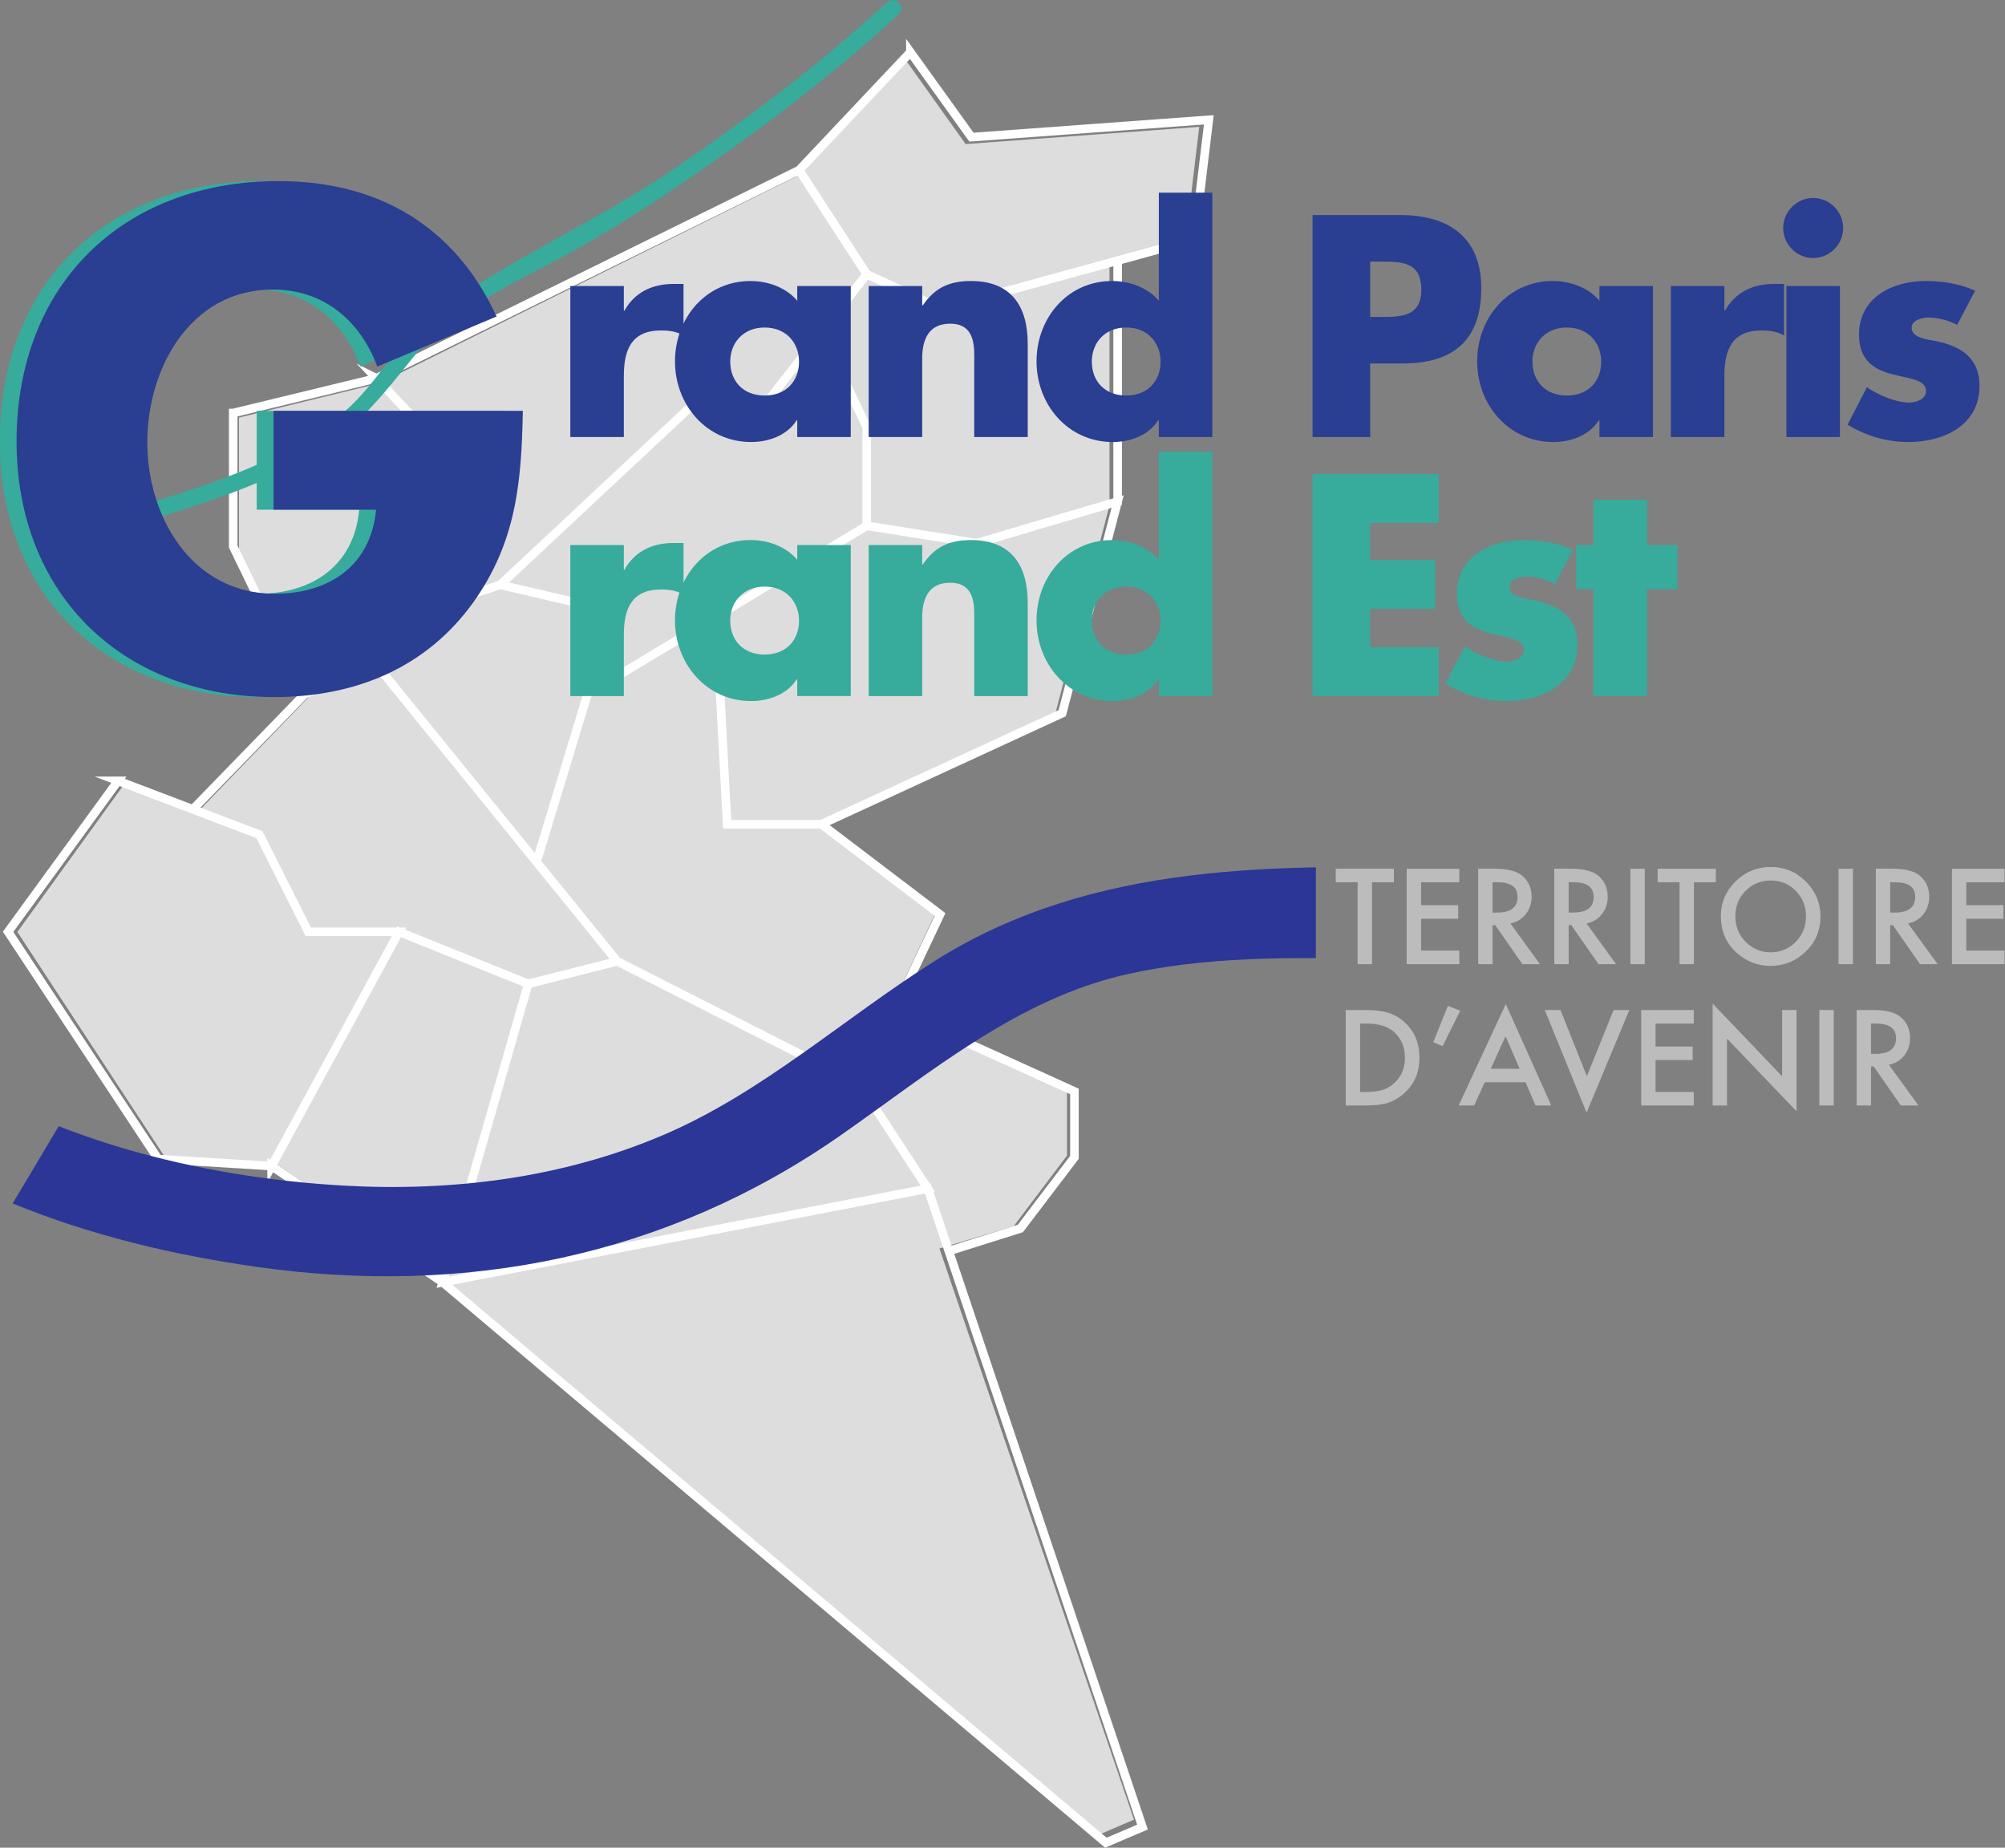 <?xml version="1.0" encoding="UTF-8" standalone="no"?>
<svg
   xmlns:dc="http://purl.org/dc/elements/1.1/"
   xmlns:cc="http://creativecommons.org/ns#"
   xmlns:rdf="http://www.w3.org/1999/02/22-rdf-syntax-ns#"
   xmlns:svg="http://www.w3.org/2000/svg"
   xmlns="http://www.w3.org/2000/svg"
   viewBox="0 0 700 645"
   height="645"
   width="700"
   xml:space="preserve"
   version="1.1"
   id="svg2"><rect x="0" y="0" width="700" height="645" fill="#808080" stroke="none"/><defs
     id="defs6" /><g
     transform="matrix(1.25,0,0,-1.25,0,645)"
     id="g10"><g
       transform="matrix(3.652,0,0,3.657,-804.59,-142.435)"
       id="g4457"><path
         style="fill:#bdbcbc;fill-opacity:1;fill-rule:nonzero;stroke:none"
         d="m 404.045,923.719 0,9.111 1.889,0 c 0.925,0 1.639,-0.085 2.143,-0.254 0.537,-0.17 1.054,-0.47 1.545,-0.902 0.98,-0.866 1.469,-1.998 1.469,-3.398 0,-1.396 -0.47,-2.525 -1.41,-3.383 -0.464,-0.425 -0.983,-0.726 -1.553,-0.902 -0.531,-0.181 -1.254,-0.271 -2.17,-0.271 l -1.912,0 z m 1.375,1.293 0.619,0 c 1.171,0 2.06,0.277 2.662,0.832 0.669,0.621 1.002,1.432 1.002,2.432 0,0.991 -0.339,1.795 -1.016,2.412 -0.33,0.3 -0.701,0.517 -1.109,0.654 -0.409,0.13 -0.922,0.195 -1.539,0.195 l -0.619,0 0,-6.525 z"
         transform="matrix(0.8,0,0,-0.8,0,841.89)"
         id="path4448" /><path
         style="fill:#bdbcbc;fill-opacity:1;fill-rule:nonzero;stroke:none"
         d="m 329.929,100.459 0.717,-0.297 1.345,2.7 -0.944,0.368 -1.118,-2.771 z"
         id="path4444" /><path
         style="fill:#bdbcbc;fill-opacity:1;fill-rule:nonzero;stroke:none"
         d="m 419.344,923.146 -4.508,9.684 1.482,0 1.014,-2.213 3.9,0 0.955,2.213 1.506,0 -4.35,-9.684 z m -0.023,3.08 1.352,3.098 -2.768,0 1.416,-3.098 z"
         transform="matrix(0.8,0,0,-0.8,0,841.89)"
         id="path4442" /><path
         style="fill:#bdbcbc;fill-opacity:1;fill-rule:nonzero;stroke:none"
         d="m 338.458,102.914 3.196,-7.835 3.271,7.835 -1.204,0 -2.044,-5.05 -2.015,5.05 -1.204,0 z"
         id="path4438" /><path
         style="fill:#bdbcbc;fill-opacity:1;fill-rule:nonzero;stroke:none"
         d="m 349.853,102.914 -4.022,0 0,-7.288 4.022,0 0,1.034 -2.922,0 0,2.436 2.837,0 0,1.033 -2.837,0 0,1.751 2.922,0 0,1.034 z"
         id="path4436" /><path
         style="fill:#bdbcbc;fill-opacity:1;fill-rule:nonzero;stroke:none"
         d="m 352.397,95.626 0,5.103 5.315,-5.546 0,7.731 -1.1,0 0,-5.065 -5.315,5.561 0,-7.784 1.1,0 z"
         id="path4434" /><path
         style="fill:#bdbcbc;fill-opacity:1;fill-rule:nonzero;stroke:none"
         d="m 359.458,95.626 1.1,0 0,7.288 -1.1,0 0,-7.288 z"
         id="path4432" /><path
         style="fill:#bdbcbc;fill-opacity:1;fill-rule:nonzero;stroke:none"
         d="m 452.887,923.719 0,9.111 1.375,0 0,-3.729 0.248,0 2.602,3.729 1.682,0 -2.82,-3.883 c 0.606,-0.13 1.093,-0.426 1.463,-0.891 0.37,-0.464 0.555,-1.019 0.555,-1.664 0,-0.826 -0.295,-1.49 -0.885,-1.994 -0.535,-0.453 -1.404,-0.68 -2.607,-0.68 l -1.611,0 z m 1.375,1.293 0.49,0 c 1.266,0 1.9,0.466 1.9,1.398 0,0.995 -0.653,1.492 -1.955,1.492 l -0.436,0 0,-2.891 z"
         transform="matrix(0.8,0,0,-0.8,0,841.89)"
         id="path4430" /><path
         style="fill:#bdbcbc;fill-opacity:1;fill-rule:nonzero;stroke:none"
         d="m 360.926,106.417 1.1,0 0,7.288 -1.1,0 0,-7.288 z"
         id="path4426" /><path
         style="fill:#bdbcbc;fill-opacity:1;fill-rule:nonzero;stroke:none"
         d="m 454.721,910.23 0,9.111 1.375,0 0,-3.73 0.248,0 2.602,3.73 1.682,0 -2.82,-3.883 c 0.605,-0.13 1.095,-0.427 1.465,-0.891 0.369,-0.464 0.553,-1.019 0.553,-1.664 0,-0.826 -0.295,-1.492 -0.885,-1.996 -0.534,-0.453 -1.404,-0.678 -2.607,-0.678 l -1.611,0 z m 1.375,1.293 0.49,0 c 1.266,0 1.9,0.466 1.9,1.398 0,0.995 -0.651,1.492 -1.953,1.492 l -0.438,0 0,-2.891 z"
         transform="matrix(0.8,0,0,-0.8,0,841.89)"
         id="path4424" /><path
         style="fill:#bdbcbc;fill-opacity:1;fill-rule:nonzero;stroke:none"
         d="m 373.619,113.705 -4.022,0 0,-7.288 4.022,0 0,1.035 -2.922,0 0,2.435 2.837,0 0,1.034 -2.837,0 0,1.751 2.922,0 0,1.033 z"
         id="path192" /><path
         style="fill:#bdbcbc;fill-opacity:1;fill-rule:nonzero;stroke:none"
         d="m 416.707,910.23 0,9.111 1.375,0 0,-3.73 0.248,0 2.602,3.73 1.682,0 -2.82,-3.883 c 0.605,-0.13 1.093,-0.429 1.463,-0.893 0.37,-0.464 0.555,-1.017 0.555,-1.662 0,-0.826 -0.295,-1.492 -0.885,-1.996 -0.535,-0.453 -1.406,-0.678 -2.609,-0.678 l -1.609,0 z m 1.375,1.291 0.49,0 c 1.266,0 1.898,0.468 1.898,1.4 0,0.995 -0.651,1.492 -1.953,1.492 l -0.436,0 0,-2.893 z"
         transform="matrix(0.8,0,0,-0.8,0,841.89)"
         id="path4418" /><path
         style="fill:#bdbcbc;fill-opacity:1;fill-rule:nonzero;stroke:none"
         d="m 423.982,910.23 0,9.111 1.375,0 0,-3.73 0.246,0 2.604,3.73 1.682,0 -2.82,-3.883 c 0.605,-0.13 1.094,-0.429 1.463,-0.893 0.37,-0.464 0.555,-1.017 0.555,-1.662 0,-0.826 -0.295,-1.492 -0.885,-1.996 -0.535,-0.453 -1.406,-0.678 -2.609,-0.678 l -1.609,0 z m 1.375,1.291 0.488,0 c 1.266,0 1.9,0.468 1.9,1.4 0,0.995 -0.651,1.492 -1.953,1.492 l -0.436,0 0,-2.893 z"
         transform="matrix(0.8,0,0,-0.8,0,841.89)"
         id="path4414" /><path
         style="fill:#bdbcbc;fill-opacity:1;fill-rule:nonzero;stroke:none"
         d="m 345.005,106.417 1.1,0 0,7.288 -1.1,0 0,-7.288 z"
         id="path4410" /><path
         style="fill:#bdbcbc;fill-opacity:1;fill-rule:nonzero;stroke:none"
         d="m 351.538,112.672 0,1.033 -4.447,0 0,-1.033 1.676,0 0,-6.255 1.1,0 0,6.255 1.671,0 z"
         id="path4408" /><path
         style="fill:#bdbcbc;fill-opacity:1;fill-rule:nonzero;stroke:none"
         d="m 444.691,910.061 c -1.314,0 -2.439,0.459 -3.375,1.379 -0.94,0.92 -1.41,2.022 -1.41,3.305 0,1.459 0.515,2.639 1.545,3.539 0.936,0.815 1.994,1.221 3.17,1.221 1.33,0 2.463,-0.457 3.404,-1.373 0.936,-0.912 1.404,-2.024 1.404,-3.334 0,-1.301 -0.467,-2.416 -1.398,-3.344 -0.929,-0.929 -2.042,-1.393 -3.34,-1.393 z m -0.018,1.291 c 0.951,0 1.75,0.331 2.395,0.99 0.649,0.657 0.975,1.471 0.975,2.441 0,0.959 -0.329,1.772 -0.986,2.439 -0.656,0.661 -1.462,0.99 -2.418,0.99 -0.881,0 -1.658,-0.324 -2.33,-0.973 -0.676,-0.649 -1.016,-1.476 -1.016,-2.482 0,-0.959 0.326,-1.762 0.979,-2.416 0.654,-0.659 1.454,-0.99 2.402,-0.99 z"
         transform="matrix(0.8,0,0,-0.8,0,841.89)"
         id="path4406" /><path
         style="fill:#bdbcbc;fill-opacity:1;fill-rule:nonzero;stroke:none"
         d="m 326.917,112.672 0,1.034 -4.446,0 0,-1.034 1.675,0 0,-6.254 1.1,0 0,6.254 1.671,0 z"
         id="path4402" /><path
         style="fill:#bdbcbc;fill-opacity:1;fill-rule:nonzero;stroke:none"
         d="m 331.92,113.706 -4.021,0 0,-7.288 4.021,0 0,1.034 -2.921,0 0,2.435 2.836,0 0,1.034 -2.836,0 0,1.751 2.921,0 0,1.034 z"
         id="path196" /></g><g
       style="stroke-width:0.657;stroke-miterlimit:10;stroke-dasharray:none"
       transform="matrix(3.652,0,0,3.657,-804.59,-142.435)"
       id="g4396"><path
         d="m 305.169,141.458 0,18.241 5.779,1.597 1.083,9.064 -17.867,-1.313 -4.599,6.438 -8.374,-8.934 -31.826,-15.765 -10.773,-2.628 0,-10.116 5.387,-11.167 -8.428,-8.723 -5.63,2.154 -8.277,-11.429 11.299,-17.211 8.539,-0.526 12.875,-8.801 49.923,-42.434 2.759,1.182 -14.876,43.618 5.679,1.706 4.074,5.387 0,4.992 -8.935,4.073 -7.225,-3.547 5.467,-10.01 -5.467,10.01 6.043,12.875 -8.934,6.831 18.131,8.408 4.173,16.028 z"
         style="fill:#deddde;fill-opacity:1;fill-rule:nonzero;stroke:none;stroke-width:0.657;stroke-miterlimit:10;stroke-dasharray:none"
         id="path198" /><path
         id="path202"
         style="fill:none;stroke:#ffffff;stroke-width:0.657;stroke-linecap:butt;stroke-linejoin:miter;stroke-miterlimit:10;stroke-dasharray:none;stroke-opacity:1"
         d="m 254.169,82.124 50.72,-42.797 2.803,1.192 -16.417,48.76 -37.106,-7.155 z m -13.08,8.877 9.743,17.888 9.877,-3.975 -6.54,-22.79 -13.08,8.877 z m -11.746,29.415 -8.409,-11.527 11.479,-17.358 8.676,-0.53 9.743,17.888 -6.94,0 -3.738,7.42 -10.811,4.107 z m 24.826,-38.292 6.54,22.79 6.808,1.722 18.552,-9.407 5.206,-7.95 -37.106,-7.155 z m -16.017,66.382 10.945,2.65 8.009,-8.48 -8.009,-13.383 -5.472,-2.252 -5.473,11.262 0,10.203 z m -3.09,-30.263 8.563,8.798 5.472,2.252 18.42,-22.657 -6.808,-1.722 -9.877,3.975 -6.94,0 -3.738,7.42 -5.092,1.934 z m 14.035,32.913 32.334,15.9 5.172,-7.95 -9.209,-11.793 -4.005,1.912 -14.815,-13.837 -7.285,-2.431 5.817,9.719 -8.009,8.48 z m 40.843,24.909 -8.509,-9.009 5.172,-7.95 5.74,-2.65 19.32,5.3 1.101,9.142 -18.153,-1.325 -4.671,6.492 z m -24.693,-49.024 21.356,12.852 0,7.553 -3.471,7.215 -5.738,-7.348 -4.005,1.912 -14.815,-13.837 6.807,-1.59 -0.134,-6.757 z m 40.545,33.104 0,-18.397 -10.78,-3.18 -8.409,1.325 0,7.553 -3.471,7.215 3.471,4.445 5.74,-2.65 13.449,3.689 z m -22.66,-43.042 -7.207,0 -0.848,15.854 11.526,6.936 8.409,-1.325 10.78,3.18 -4.24,-16.165 -18.42,-8.48 z m 2.937,-19.874 6.14,12.984 -9.077,6.89 -7.207,0 -0.848,15.854 -9.83,-5.916 -3.896,-12.821 6.166,-7.584 18.552,-9.407 z m -27.495,38.159 -7.285,-2.431 -2.192,-3.664 12.254,-15.073 3.896,12.821 0.134,6.757 -6.807,1.59 z m 27.495,-38.159 7.341,3.577 9.077,-4.107 0,-5.035 -4.138,-5.433 -5.469,-1.721 -1.605,4.769 -5.206,7.95 z" /></g><path
       id="path204"
       style="fill:#2c3696;fill-opacity:1;fill-rule:nonzero;stroke:none"
       d="m 3.541,179.912 c 21.859,-8.968 45.209,-14.483 68.394,-17.752 57.853,-8.152 113.935,2.652 162.734,36.694 25.42,17.734 49.625,38.27 80.22,45.091 5.091,1.137 10.259,2.004 15.482,2.659 12.188,1.521 24.664,1.887 37.159,1.818 l 0,25.349 c -11.892,-0.212 -23.729,-0.867 -35.388,-2.319 -24.774,-3.09 -48.741,-9.798 -70.739,-23.622 -25.588,-16.077 -48.379,-36.986 -76.272,-48.861 -28.134,-11.981 -58.792,-15.767 -88.99,-14.084 -20.223,1.13 -41.279,4.425 -61.363,10.332 -3.981,1.17 -7.922,2.443 -11.812,3.826 -2.206,0.779 -4.394,1.598 -6.563,2.447" /><path
       id="path206"
       style="fill:#37ab9c;fill-opacity:1;fill-rule:nonzero;stroke:none"
       d="m 11.077,364.019 c 12.838,2.037 25.552,5.043 38.174,9.03 13.795,4.359 27.656,9.352 39.88,17.061 11.125,7.011 18.185,16.026 26.184,26 9.792,12.208 26.764,20.166 40.625,27.514 12.213,6.477 23.883,13.887 35.264,21.651 20.91,14.274 41.319,29.683 59.862,46.791 2.221,2.052 -1.143,5.31 -3.364,3.262 -18.766,-17.31 -39.409,-32.886 -60.626,-47.245 -21.483,-14.541 -45.965,-24.91 -66.652,-40.475 -9.858,-7.421 -14.989,-18.685 -24.336,-26.684 -12.389,-10.595 -28.039,-16.816 -43.474,-21.929 -13.05,-4.323 -26.206,-7.633 -39.508,-9.897" /><g
       transform="matrix(3.652,0,0,3.657,-804.59,-142.435)"
       id="g4606"><path
         style="fill:#37ab9c;fill-opacity:1;fill-rule:nonzero;stroke:none"
         d="m 268.025,138.423 -4.092,0 0,-11.533 4.092,0 0,4.654 c 0,1.978 0.562,3.484 2.833,3.484 0.629,0 1.169,-0.067 1.731,-0.382 l 0,3.934 -0.787,0 c -1.596,0 -2.945,-0.629 -3.732,-2.045 l -0.045,0 0,1.888 z"
         id="path4541" /><path
         style="fill:#37ab9c;fill-opacity:1;fill-rule:nonzero;stroke:none"
         d="m 277.714,138.806 c -3.417,0 -5.777,-2.832 -5.777,-6.137 0,-3.305 2.405,-6.159 5.822,-6.159 1.349,0 2.765,0.515 3.484,1.663 l 0.045,0 0,-1.281 4.092,0 0,11.533 -4.092,0 0,-1.123 c -0.854,1.012 -2.248,1.506 -3.575,1.506 z m 1.08,-3.553 c 1.663,0 2.63,-1.191 2.63,-2.608 0,-1.461 -0.967,-2.584 -2.63,-2.584 -1.664,0 -2.631,1.123 -2.631,2.584 0,1.417 0.967,2.608 2.631,2.608 z"
         id="path4537" /><path
         style="fill:#37ab9c;fill-opacity:1;fill-rule:nonzero;stroke:none"
         d="m 290.843,138.423 -4.092,0 0,-11.533 4.092,0 0,5.98 c 0,1.439 0.472,2.675 2.136,2.675 2.023,0 1.843,-1.933 1.843,-3.035 l 0,-5.62 4.092,0 0,7.127 c 0,2.832 -1.237,4.788 -4.339,4.788 -1.596,0 -2.743,-0.472 -3.687,-1.866 l -0.045,0 0,1.484 z"
         id="path4535" /><path
         style="fill:#37ab9c;fill-opacity:1;fill-rule:nonzero;stroke:none"
         d="m 308.941,145.549 0,-8.25 c -0.854,1.012 -2.249,1.506 -3.575,1.506 -3.417,0 -5.778,-2.832 -5.778,-6.137 0,-3.305 2.406,-6.159 5.823,-6.159 1.349,0 2.765,0.515 3.484,1.663 l 0.045,0 0,-1.281 4.092,0 0,18.659 -4.092,0 z m -2.495,-10.297 c 1.664,0 2.63,-1.191 2.63,-2.608 0,-1.461 -0.966,-2.584 -2.63,-2.584 -1.664,0 -2.63,1.123 -2.63,2.584 0,1.417 0.966,2.608 2.63,2.608 z"
         id="path4533" /><path
         style="fill:#37ab9c;fill-opacity:1;fill-rule:nonzero;stroke:none"
         d="m 330.342,140.109 0,3.732 -9.644,0 0,-16.951 9.644,0 0,3.732 -5.238,0 0,2.923 4.968,0 0,3.731 -4.968,0 0,2.833 5.238,0 z"
         id="path4529" /><path
         style="fill:#37ab9c;fill-opacity:1;fill-rule:nonzero;stroke:none"
         d="m 340.616,138.063 c -1.192,0.54 -2.496,0.742 -3.8,0.742 -2.518,0 -5.08,-1.259 -5.08,-4.091 0,-2.069 1.281,-2.698 2.562,-3.035 1.282,-0.338 2.563,-0.383 2.563,-1.282 0,-0.629 -0.764,-0.877 -1.281,-0.877 -1.012,0 -2.406,0.585 -3.237,1.169 l -1.484,-2.855 c 1.394,-0.854 3.012,-1.326 4.653,-1.326 2.676,0 5.441,1.259 5.441,4.294 0,2.136 -1.439,3.035 -3.35,3.417 -0.562,0.112 -1.843,0.225 -1.843,1.012 0,0.584 0.809,0.786 1.281,0.786 0.697,0 1.574,-0.224 2.203,-0.562 l 1.372,2.608 z"
         id="path4527" /><path
         style="fill:#37ab9c;fill-opacity:1;fill-rule:nonzero;stroke:none"
         d="m 346.281,135.051 2.315,0 0,3.372 -2.315,0 0,3.462 -4.092,0 0,-3.462 -1.326,0 0,-3.372 1.326,0 0,-8.161 4.092,0 0,8.161 z"
         id="path208" /><path
         d="m 239.946,148.673 0,-7.547 7.841,0 c -0.392,-4.264 -3.577,-6.421 -7.743,-6.421 -6.322,0 -9.753,5.832 -9.753,11.567 0,5.636 3.284,11.664 9.606,11.664 3.872,0 6.665,-2.353 7.988,-5.881 l 9.116,3.822 c -3.185,6.911 -9.067,10.341 -16.663,10.341 -11.909,0 -20.045,-7.89 -20.045,-19.898 0,-11.615 8.087,-19.505 19.702,-19.505 6.175,0 11.615,2.205 15.242,7.253 3.283,4.607 3.676,9.214 3.774,14.605 l -19.065,0 z"
         style="fill:#37ab9c;fill-opacity:1;fill-rule:nonzero;stroke:none"
         id="path212" /></g><g
       transform="matrix(3.652,0,0,3.657,-804.59,-142.435)"
       id="g4587"><path
         style="fill:#2a3e92;fill-opacity:1;fill-rule:nonzero;stroke:none"
         d="m 339.066,158.588 c -3.417,0 -5.778,-2.833 -5.778,-6.138 0,-3.305 2.405,-6.159 5.822,-6.159 1.349,0 2.765,0.517 3.484,1.664 l 0.045,0 0,-1.283 4.092,0 0,11.533 -4.092,0 0,-1.123 c -0.854,1.012 -2.247,1.506 -3.573,1.506 z m 1.078,-3.552 c 1.664,0 2.63,-1.191 2.63,-2.608 0,-1.461 -0.966,-2.586 -2.63,-2.586 -1.664,0 -2.63,1.125 -2.63,2.586 0,1.417 0.966,2.608 2.63,2.608 z"
         id="path4489" /><path
         style="fill:#2a3e92;fill-opacity:1;fill-rule:nonzero;stroke:none"
         d="m 277.714,158.588 c -3.417,0 -5.777,-2.833 -5.777,-6.138 0,-3.305 2.405,-6.159 5.822,-6.159 1.349,0 2.765,0.517 3.484,1.664 l 0.045,0 0,-1.283 4.092,0 0,11.533 -4.092,0 0,-1.123 c -0.854,1.012 -2.248,1.506 -3.575,1.506 z m 1.08,-3.552 c 1.663,0 2.63,-1.191 2.63,-2.608 0,-1.461 -0.967,-2.586 -2.63,-2.586 -1.664,0 -2.631,1.125 -2.631,2.586 0,1.417 0.967,2.608 2.631,2.608 z"
         id="path4503" /><path
         style="fill:#2a3e92;fill-opacity:1;fill-rule:nonzero;stroke:none"
         d="m 268.025,158.206 -4.092,0 0,-11.533 4.092,0 0,4.654 c 0,1.978 0.562,3.484 2.833,3.484 0.629,0 1.169,-0.067 1.731,-0.382 l 0,3.934 -0.787,0 c -1.596,0 -2.945,-0.629 -3.732,-2.045 l -0.045,0 0,1.888 z"
         id="path4507" /><path
         style="fill:#2a3e92;fill-opacity:1;fill-rule:nonzero;stroke:none"
         d="m 290.843,158.206 -4.092,0 0,-11.533 4.092,0 0,5.98 c 0,1.439 0.472,2.675 2.136,2.675 2.023,0 1.843,-1.933 1.843,-3.035 l 0,-5.62 4.092,0 0,7.127 c 0,2.832 -1.237,4.788 -4.339,4.788 -1.596,0 -2.743,-0.472 -3.687,-1.866 l -0.045,0 0,1.484 z"
         id="path4501" /><path
         style="fill:#2a3e92;fill-opacity:1;fill-rule:nonzero;stroke:none"
         d="m 308.941,165.334 0,-8.252 c -0.854,1.012 -2.249,1.506 -3.575,1.506 -3.417,0 -5.778,-2.833 -5.778,-6.138 0,-3.305 2.406,-6.159 5.823,-6.159 1.349,0 2.765,0.517 3.484,1.664 l 0.045,0 0,-1.283 4.092,0 0,18.661 -4.092,0 z m -2.495,-10.297 c 1.664,0 2.63,-1.191 2.63,-2.608 0,-1.461 -0.966,-2.586 -2.63,-2.586 -1.664,0 -2.63,1.125 -2.63,2.586 0,1.417 0.966,2.608 2.63,2.608 z"
         id="path4499" /><path
         style="fill:#2a3e92;fill-opacity:1;fill-rule:nonzero;stroke:none"
         d="m 320.698,163.624 0,-16.952 4.406,0 0,5.62 2.494,0 c 3.845,0 6.003,1.754 6.003,5.756 0,3.889 -2.517,5.575 -6.159,5.575 l -6.744,0 z m 4.406,-3.552 0.742,0 c 1.708,0 3.169,-0.023 3.169,-2.158 0,-2.069 -1.573,-2.07 -3.169,-2.07 l -0.742,0 0,4.228 z"
         id="path4495" /><path
         style="fill:#2a3e92;fill-opacity:1;fill-rule:nonzero;stroke:none"
         d="m 352.193,158.206 -4.091,0 0,-11.533 4.091,0 0,4.654 c 0,1.978 0.562,3.484 2.833,3.484 0.63,0 1.169,-0.067 1.731,-0.382 l 0,3.934 -0.787,0 c -1.596,0 -2.945,-0.629 -3.732,-2.045 l -0.045,0 0,1.888 z"
         id="path4487" /><path
         style="fill:#2a3e92;fill-opacity:1;fill-rule:nonzero;stroke:none"
         d="m 358.983,164.929 c -1.259,0 -2.292,-1.035 -2.292,-2.294 0,-1.259 1.033,-2.292 2.292,-2.292 1.259,0 2.294,1.033 2.294,2.292 0,1.259 -1.035,2.294 -2.294,2.294 z m -2.045,-6.723 0,-11.533 4.092,0 0,11.533 -4.092,0 z"
         id="path4485" /><path
         style="fill:#2a3e92;fill-opacity:1;fill-rule:nonzero;stroke:none"
         d="m 371.37,157.846 c -1.192,0.54 -2.496,0.742 -3.8,0.742 -2.518,0 -5.081,-1.259 -5.081,-4.091 0,-2.069 1.282,-2.698 2.563,-3.035 1.282,-0.338 2.563,-0.383 2.563,-1.282 0,-0.629 -0.764,-0.877 -1.281,-0.877 -1.012,0 -2.406,0.585 -3.238,1.169 l -1.483,-2.855 c 1.393,-0.854 3.012,-1.326 4.653,-1.326 2.676,0 5.441,1.259 5.441,4.294 0,2.136 -1.439,3.035 -3.35,3.417 -0.562,0.112 -1.843,0.225 -1.843,1.012 0,0.584 0.809,0.786 1.281,0.786 0.697,0 1.574,-0.224 2.203,-0.562 l 1.372,2.608 z"
         id="path210" /><path
         d="m 241.235,148.673 0,-7.547 7.842,0 c -0.393,-4.264 -3.578,-6.421 -7.744,-6.421 -6.322,0 -9.753,5.832 -9.753,11.567 0,5.636 3.284,11.664 9.606,11.664 3.872,0 6.665,-2.353 7.988,-5.881 l 9.116,3.822 c -3.185,6.911 -9.067,10.341 -16.663,10.341 -11.909,0 -20.045,-7.89 -20.045,-19.898 0,-11.615 8.087,-19.505 19.702,-19.505 6.175,0 11.615,2.205 15.242,7.253 3.283,4.607 3.676,9.214 3.774,14.605 l -19.065,0 z"
         style="fill:#2a3e92;fill-opacity:1;fill-rule:nonzero;stroke:none"
         id="path214" /></g></g></svg>